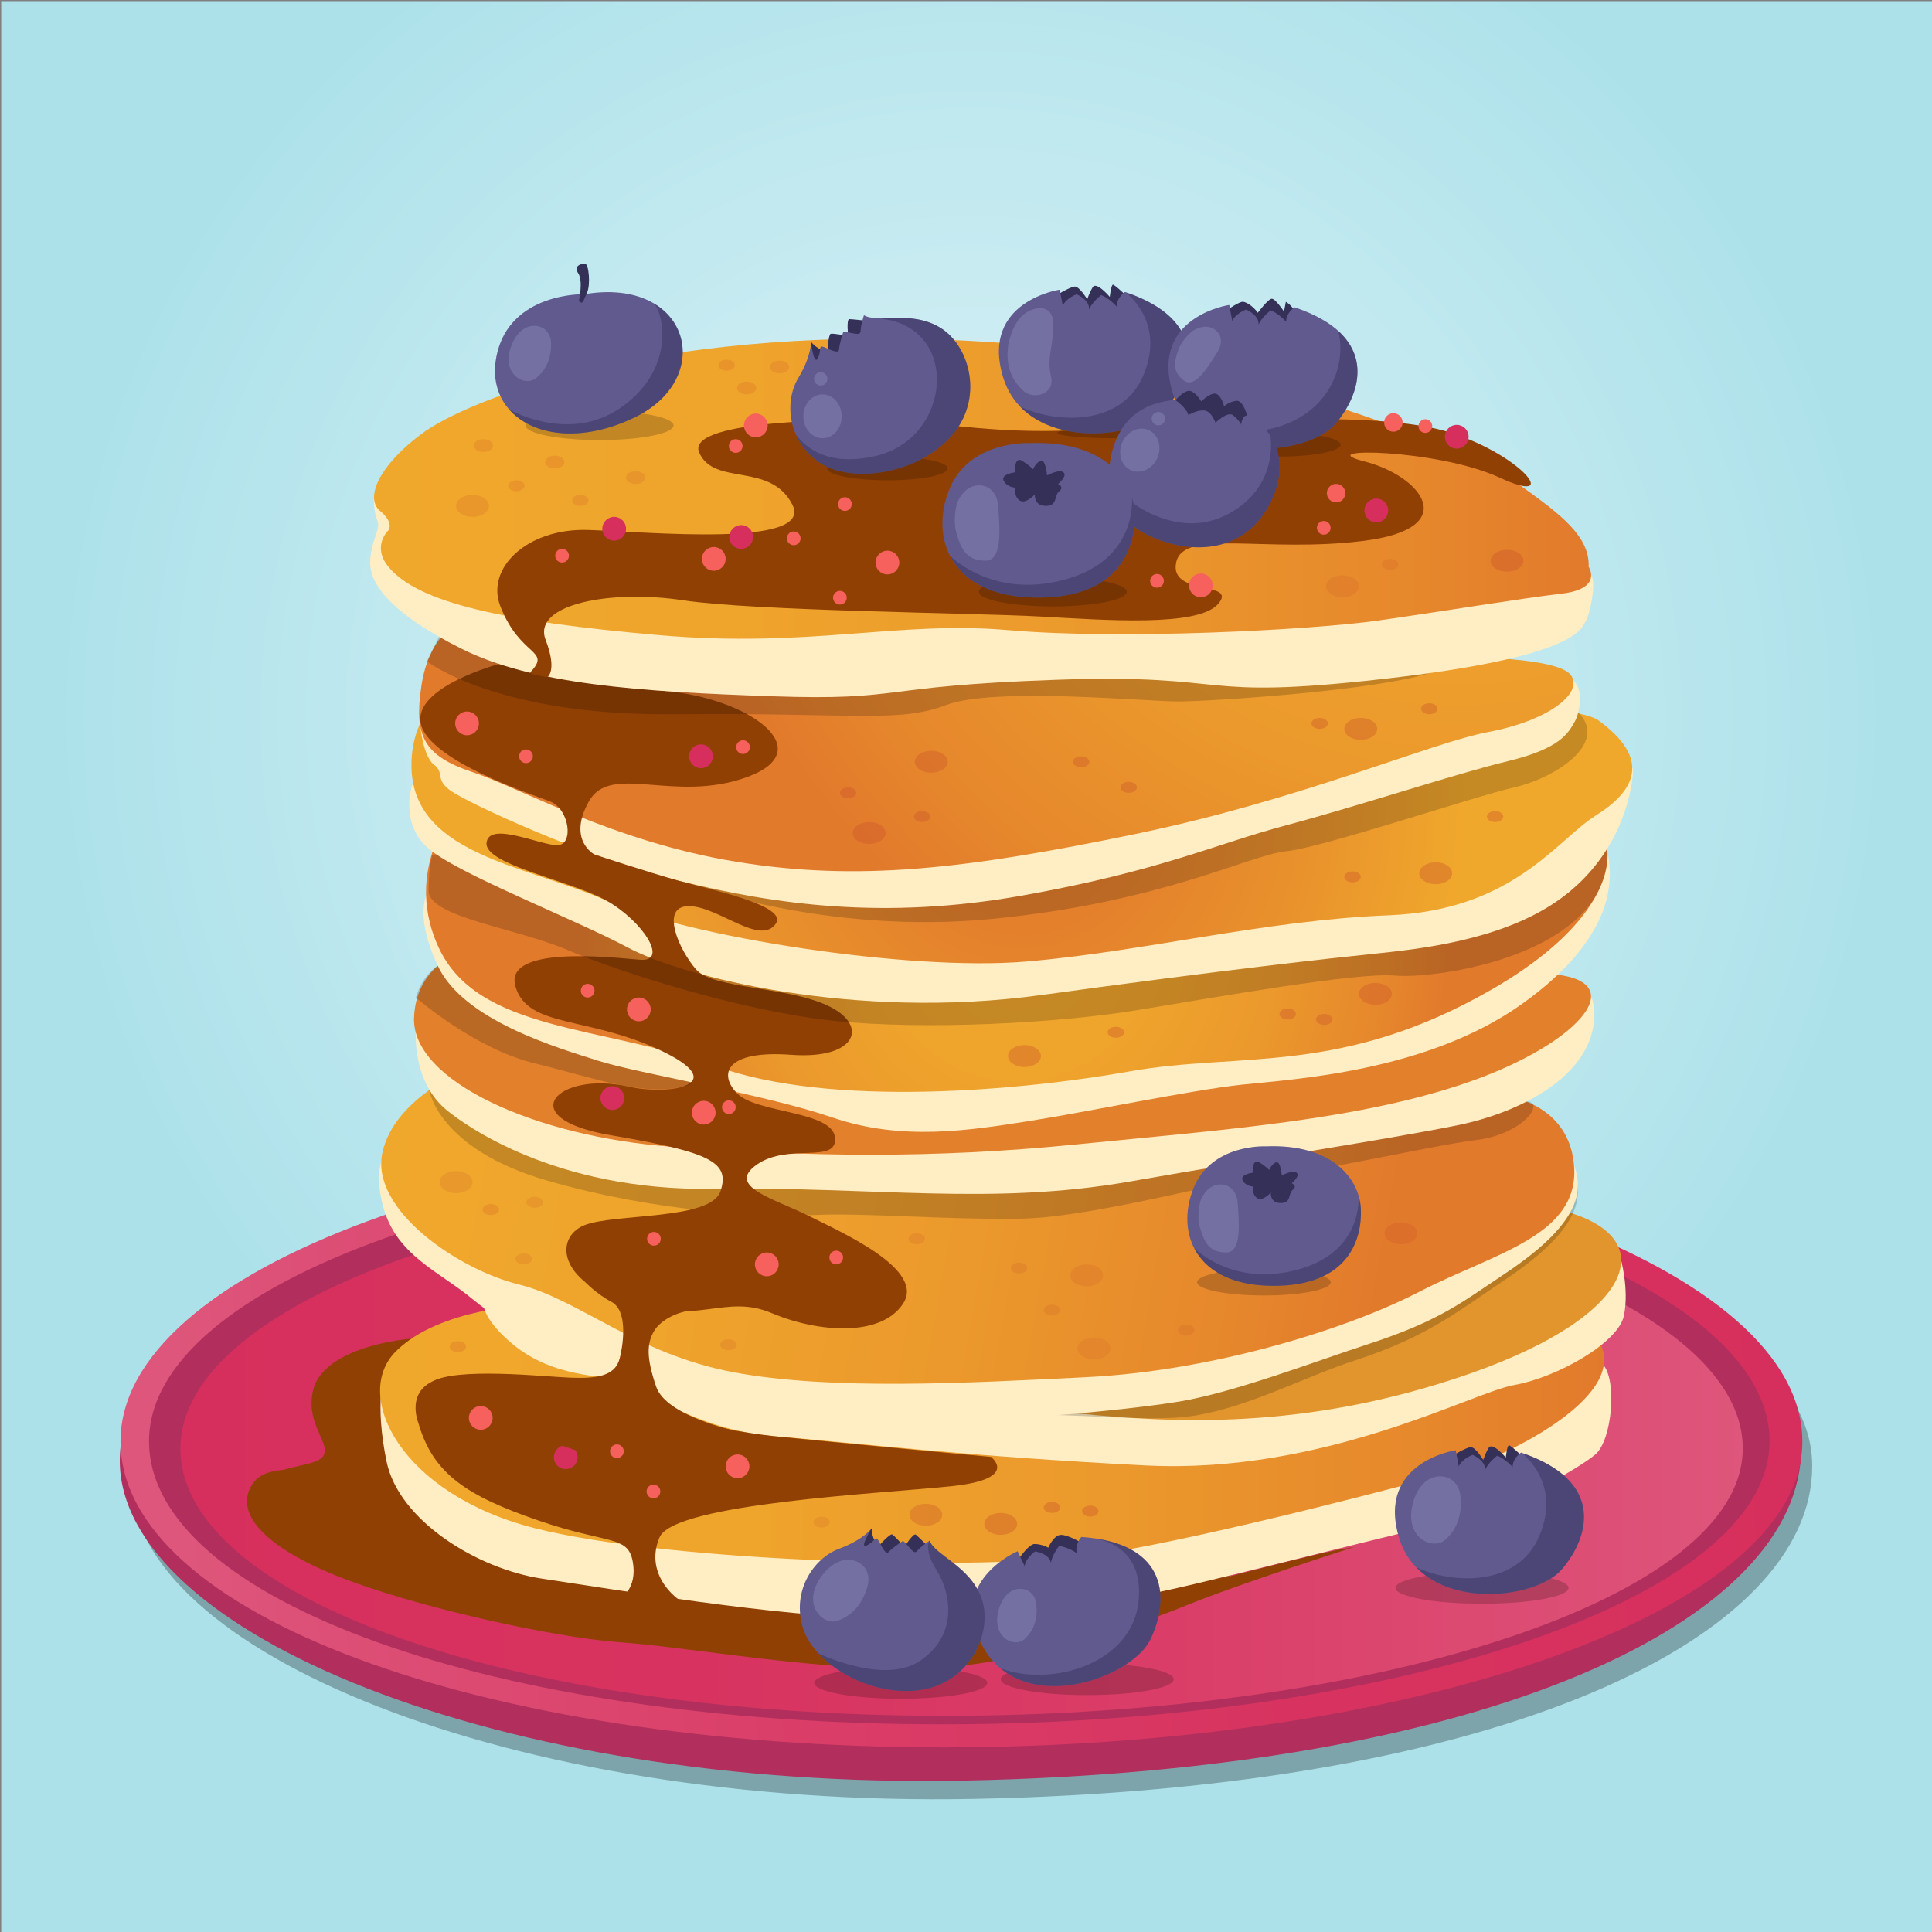 <?xml version="1.0" encoding="utf-8"?>
<!-- Generator: Adobe Illustrator 27.5.0, SVG Export Plug-In . SVG Version: 6.00 Build 0)  -->
<svg version="1.1" xmlns="http://www.w3.org/2000/svg" xmlns:xlink="http://www.w3.org/1999/xlink" x="0px" y="0px"
	 viewBox="0 0 500 500" style="enable-background:new 0 0 500 500;" xml:space="preserve">
<rect x="0" y="0" width="500" height="500" fill="#808080" stroke="none"/>
<g id="BACKGROUND">
	<g>
		<rect x="0.311" y="0.301" style="fill:#ACE1EA;" width="500" height="500"/>
		<radialGradient id="SVGID_1_" cx="251.283" cy="185.284" r="240.666" gradientUnits="userSpaceOnUse">
			<stop  offset="0" style="stop-color:#FFFFFF"/>
			<stop  offset="1" style="stop-color:#FFFFFF;stop-opacity:0"/>
		</radialGradient>
		<rect x="0.311" y="0.301" style="opacity:0.64;fill:url(#SVGID_1_);" width="500" height="500"/>
	</g>
</g>
<g id="OBJECTS">
	<g>
		<path style="opacity:0.27;" d="M33.838,382.734c0,44.46,98.038,85.153,218.212,82.821C388.668,462.905,469,423.882,469,379.421
			s-97.151-72.883-217.345-72.883S33.838,338.274,33.838,382.734z"/>
		<path style="fill:#B22F5D;" d="M31,378.004c0,44.46,98.038,85.153,218.212,82.822c136.619-2.65,216.95-41.674,216.95-86.134
			s-97.151-72.883-217.344-72.883S31,333.544,31,378.004z"/>
		
			<linearGradient id="SVGID_00000078747759512273337760000011832989770249948071_" gradientUnits="userSpaceOnUse" x1="468.746" y1="355.2" x2="47.301" y2="387.837">
			<stop  offset="0" style="stop-color:#D72F5D"/>
			<stop  offset="0.331" style="stop-color:#D83360"/>
			<stop  offset="0.636" style="stop-color:#DA3E68"/>
			<stop  offset="0.931" style="stop-color:#DD5077"/>
			<stop  offset="1" style="stop-color:#DE567B"/>
		</linearGradient>
		<path style="fill:url(#SVGID_00000078747759512273337760000011832989770249948071_);" d="M31.187,373.035
			c0,44.46,92.785,79.177,212.979,79.177s222.281-34.717,222.281-79.177c0-44.46-97.436-80.503-217.63-80.503
			S31.187,328.575,31.187,373.035z"/>
		<path style="fill:#B22F5D;" d="M38.568,372.985c0,41.14,89.403,73.264,205.216,73.264s214.179-32.124,214.179-73.264
			s-93.885-74.49-209.698-74.49S38.568,331.846,38.568,372.985z"/>
		
			<linearGradient id="SVGID_00000079467682339548549900000002993488131821828263_" gradientUnits="userSpaceOnUse" x1="46.704" y1="374.283" x2="451.026" y2="374.283">
			<stop  offset="0" style="stop-color:#D72F5D"/>
			<stop  offset="0.331" style="stop-color:#D83360"/>
			<stop  offset="0.636" style="stop-color:#DA3E68"/>
			<stop  offset="0.931" style="stop-color:#DD5077"/>
			<stop  offset="1" style="stop-color:#DE567B"/>
		</linearGradient>
		<path style="fill:url(#SVGID_00000079467682339548549900000002993488131821828263_);" d="M46.704,374.862
			c0,38.852,86.19,69.189,197.84,69.189s206.482-30.337,206.482-69.189s-90.511-70.347-202.161-70.347S46.704,336.01,46.704,374.862
			z"/>
		<polygon style="fill:#914004;" points="96.59,382.087 105.734,404.161 161.549,421.189 223.039,427.18 267.186,424.342 
			295.881,416.459 330.253,403.215 97.22,359.068 		"/>
		<path style="fill:#914004;" d="M69.156,382.087c0,0-1.261-0.631,10.091-3.153c11.352-2.523-1.261-8.199,1.892-19.551
			c3.153-11.352,27.119-15.136,43.516-12.613c16.397,2.523,2.523,30.903,2.523,30.903l-20.812,14.505L69.156,382.087z"/>
		<path style="fill:#FFEDC4;" d="M99.428,355.599c0,0-2.523,7.568,0.631,22.704c3.153,15.136,23.335,27.749,40.363,30.272
			c17.028,2.523,62.436,10.091,86.402,10.091s56.76-3.153,74.419-6.937c17.659-3.784,65.59-16.397,76.311-18.289
			c10.721-1.892,30.903-13.244,35.318-17.028c4.415-3.784,5.676-19.551,1.892-23.335c-3.784-3.784-34.214,2.365-34.214,2.365
			L99.428,355.599z"/>
		
			<linearGradient id="SVGID_00000003079054624438784820000006628714039527141293_" gradientUnits="userSpaceOnUse" x1="98.365" y1="370.439" x2="415.166" y2="370.439">
			<stop  offset="0" style="stop-color:#F0A82C"/>
			<stop  offset="0.307" style="stop-color:#EFA42C"/>
			<stop  offset="0.589" style="stop-color:#EB992C"/>
			<stop  offset="0.862" style="stop-color:#E6872C"/>
			<stop  offset="1" style="stop-color:#E27A2C"/>
		</linearGradient>
		<path style="fill:url(#SVGID_00000003079054624438784820000006628714039527141293_);" d="M137.11,337.783
			c0,0-23.335,0.631-34.687,11.983c-11.352,11.352,1.261,36.894,35.948,45.724s118.251,11.352,147.261,6.622
			c29.011-4.73,79.149-17.974,91.447-21.443c12.298-3.469,46.985-20.181,35.948-34.687
			C401.991,331.476,137.11,337.783,137.11,337.783z"/>
		<path style="fill:#FFEDC4;" d="M125.127,336.206c0,0-1.419,3.784,6.622,10.879c8.041,7.095,17.028,8.514,25.069,9.46
			c8.041,0.946,20.812,13.244,43.516,15.136s49.665,5.203,96.019,7.568c46.354,2.365,84.667-18.92,95.546-20.812
			c10.879-1.892,26.961-10.879,28.38-17.974c1.419-7.095-0.946-15.136-0.946-15.136L125.127,336.206z"/>
		<path style="fill:#E2952C;" d="M231.711,362.064c0,0,24.596,1.577,47.615,3.784c23.02,2.207,58.022,4.73,101.223-10.406
			c43.201-15.136,49.823-35.633,23.335-42.255c-26.488-6.622-206.544,43.516-206.544,43.516S207.745,362.064,231.711,362.064z"/>
		<path style="opacity:0.18;" d="M119.451,279.604c0,0-5.203,5.676-11.825,11.352c-6.622,5.676,5.676,6.307,8.987,19.078
			c3.311,12.771,0.81,17.968,8.751,25.7c11.983,11.667,29.011,13.323,46.354,19.629c16.543,6.016,41.892,12.407,65.038,11.116
			c36.737-2.05,58.495,2.207,72.685-0.158c14.19-2.365,28.209-10.012,41.309-14.269c18.92-6.149,27.292-13.228,38.786-20.891
			c26.961-17.974,17.028-26.488,17.028-31.691c0-5.203-8.514-0.946-21.758-8.987C371.562,282.442,119.451,279.604,119.451,279.604z"
			/>
		<path style="fill:#FFEDC4;" d="M119.451,278.027c0,0-5.203,5.676-11.825,11.352c-6.622,5.676-11.825,9.933-8.514,22.704
			c3.311,12.771,14.663,17.028,23.177,24.123c8.514,7.095,36.421,25.069,53.922,26.961c17.501,1.892,33.11,4.257,56.287,4.73
			s58.652-2.838,72.842-5.203c14.19-2.365,35.147-10.406,48.246-14.663c18.92-6.149,24.454-10.784,35.948-18.447
			c26.961-17.974,17.028-26.488,17.028-31.691s-8.514-0.946-21.758-8.987C371.562,280.865,119.451,278.027,119.451,278.027z"/>
		
			<linearGradient id="SVGID_00000134972654765098719040000016824610313797291425_" gradientUnits="userSpaceOnUse" x1="97.661" y1="284.658" x2="357.339" y2="331.485">
			<stop  offset="0" style="stop-color:#F0A82C"/>
			<stop  offset="0.307" style="stop-color:#EFA42C"/>
			<stop  offset="0.589" style="stop-color:#EB992C"/>
			<stop  offset="0.862" style="stop-color:#E6872C"/>
			<stop  offset="1" style="stop-color:#E27A2C"/>
		</linearGradient>
		<path style="fill:url(#SVGID_00000134972654765098719040000016824610313797291425_);" d="M122.289,275.977
			c0,0-20.181,7.568-23.335,22.389c-3.153,14.821,19.866,30.272,35.317,34.056c15.451,3.784,30.272,17.974,55.499,22.704
			c25.227,4.73,60.229,2.838,91.762,1.261s66.22-11.983,85.771-22.073c19.551-10.091,41.624-14.505,40.048-32.795
			c-1.577-18.289-22.073-18.605-22.073-18.605L122.289,275.977z"/>
		<path style="opacity:0.18;" d="M111.095,282.126c0,0,2.207,15.136,30.272,23.335s56.445,9.618,69.374,8.987
			c12.929-0.631,33.583,1.261,53.449,0.946c19.866-0.315,60.071-11.825,67.955-11.825s39.102-7.253,49.823-8.514
			c10.721-1.261,17.028-8.199,14.19-9.775c-2.838-1.577-43.832,6.622-43.832,6.622l-77.572,11.352l-98.384-0.946l-48.246-9.775
			L111.095,282.126"/>
		<path style="fill:#FFEDC4;" d="M107.626,267.384c0,0-0.946,12.771,8.199,20.103c3.843,3.081,27.119,20.812,68.743,20.181
			c41.624-0.631,71.896,4.415,107.845-1.892c35.948-6.307,65.59-10.721,84.51-14.505c18.92-3.784,38.471-15.136,35.318-32.164
			C409.086,242.079,107.626,267.384,107.626,267.384z"/>
		<path style="fill:#E2802C;" d="M124.812,244.444c0,0-17.028,2.523-17.659,18.92c-0.631,16.397,31.534,30.903,66.851,33.426
			s66.851,3.153,104.691-0.631c37.84-3.784,73.788-6.307,102.168-16.397c28.38-10.091,42.255-26.488,19.551-27.749
			C377.711,250.751,124.812,244.444,124.812,244.444z"/>
		<path style="fill:#FFEDC4;" d="M110.937,230.569c0,0-4.257,5.203,2.365,19.393c6.622,14.19,31.218,21.285,41.624,24.596
			c10.406,3.311,42.57,8.514,60.544,14.663c17.974,6.149,35.475,3.311,50.611,0.946c15.136-2.365,42.097-8.041,55.341-9.46
			c13.244-1.419,47.773-3.311,72.369-20.812c24.596-17.501,23.65-32.637,22.231-39.259
			C414.605,214.014,110.937,230.569,110.937,230.569z"/>
		
			<radialGradient id="SVGID_00000139254732474382395970000009063718967290780052_" cx="263.155" cy="244.275" r="111.451" gradientUnits="userSpaceOnUse">
			<stop  offset="0" style="stop-color:#F0A82C"/>
			<stop  offset="0.307" style="stop-color:#EFA42C"/>
			<stop  offset="0.589" style="stop-color:#EB992C"/>
			<stop  offset="0.862" style="stop-color:#E6872C"/>
			<stop  offset="1" style="stop-color:#E27A2C"/>
		</radialGradient>
		<path style="fill:url(#SVGID_00000139254732474382395970000009063718967290780052_);" d="M120.397,205.973
			c0,0-17.028,17.028-6.937,39.101c10.091,22.073,42.255,20.181,71.896,30.903c29.641,10.721,78.834,6.307,107.214,1.261
			c28.38-5.045,54.868,1.261,93.97-21.443c39.101-22.704,32.795-46.039,18.289-46.039
			C390.324,209.757,120.397,205.973,120.397,205.973z"/>
		<path style="fill:#FFEDC4;" d="M106.68,203.135c0,0-3.311,9.46,3.784,16.082c7.095,6.622,37.84,18.447,52.03,26.015
			c14.19,7.568,58.652,18.92,106.898,12.298c48.246-6.622,74.261-9.46,87.978-10.879s33.583-4.257,47.3-14.663
			c13.717-10.406,17.501-24.911,17.974-32.479c0.473-7.568-44.935-4.257-44.935-4.257L106.68,203.135"/>
		
			<radialGradient id="SVGID_00000168826544198423075160000000843090497738260382_" cx="264.456" cy="209.029" r="115.275" gradientUnits="userSpaceOnUse">
			<stop  offset="6.800000e-07" style="stop-color:#E27A2C"/>
			<stop  offset="0.277" style="stop-color:#E4802C"/>
			<stop  offset="0.663" style="stop-color:#E9932C"/>
			<stop  offset="1" style="stop-color:#F0A82C"/>
		</radialGradient>
		<path style="fill:url(#SVGID_00000168826544198423075160000000843090497738260382_);" d="M139.317,168.764
			c0,0-31.533,3.153-32.795,27.749c-1.261,24.596,29.011,27.119,50.453,36.579c21.443,9.46,78.203,18.289,108.475,15.767
			c30.272-2.523,61.806-10.721,93.97-11.983c32.164-1.261,43.516-19.551,53.607-25.857c10.091-6.307,14.505-14.505,0.631-24.596
			C399.784,176.331,139.317,168.764,139.317,168.764z"/>
		<path style="fill:#914004;" d="M108.257,368.213c0,0-4.415-10.721,8.829-11.983c13.244-1.261,22.073,5.045,32.795,6.307
			c10.721,1.261,35.318,7.568,50.454,9.145c15.136,1.577,56.13,5.361,56.13,5.361s7.568,5.676-10.091,7.568
			c-17.659,1.892-71.896,4.415-75.68,13.244c-3.784,8.829,3.153,15.767,7.568,17.659c4.415,1.892,30.903,4.73,40.994,5.361
			c10.091,0.631,51.084-0.946,71.896-5.991c20.812-5.045,49.823-13.244,59.283-14.505c0,0-29.641,9.46-43.516,15.136
			c-13.875,5.676-49.823,18.289-80.095,16.397s-49.823-5.676-66.851-6.937c-17.028-1.261-53.133-9.27-72.527-17.028
			c-18.92-7.568-27.119-16.397-22.073-23.965c5.045-7.568,22.704,0,23.335-5.676c0.631-5.676,9.631-4.275,11.352,6.622
			c0.946,5.991,11.352,21.127,60.544,28.695c0,0,4.415-2.523,3.153-9.46c-1.261-6.937-6.307-4.415-24.596-10.721
			C120.87,387.133,112.041,381.457,108.257,368.213z"/>
		<ellipse style="fill:#6C3200;" cx="229.976" cy="118.468" rx="22.389" ry="3.784"/>
		<path style="opacity:0.18;" d="M175.739,227.968c1.419,0.394,36.894,14.111,80.883,9.854
			c43.989-4.257,66.693-16.555,76.153-17.501c9.46-0.946,48.719-14.19,59.125-16.555c10.406-2.365,24.596-11.352,16.555-19.393
			C400.415,176.331,175.739,227.968,175.739,227.968z"/>
		<g>
			<path style="fill:#FFEDC4;" d="M108.809,188.157c0,0,0.709,7.647,3.548,9.775c2.838,2.128,0,3.784,4.493,6.858
				c4.493,3.075,34.056,17.028,58.889,23.177c24.833,6.149,53.213,10.169,88.924,3.784c35.712-6.385,49.665-13.244,68.349-18.211
				c18.684-4.967,43.516-13.244,57.233-16.555c13.717-3.311,15.609-7.332,17.265-10.17c1.655-2.838,2.128-9.224-0.473-10.643
				c-2.602-1.419-35.239,9.933-35.239,9.933l-126.055,7.331L108.809,188.157z"/>
			
				<radialGradient id="SVGID_00000173867468129710238790000015808761638112176549_" cx="377.238" cy="78.42" r="208.709" gradientUnits="userSpaceOnUse">
				<stop  offset="0" style="stop-color:#F0A82C"/>
				<stop  offset="0.307" style="stop-color:#EFA42C"/>
				<stop  offset="0.589" style="stop-color:#EB992C"/>
				<stop  offset="0.862" style="stop-color:#E6872C"/>
				<stop  offset="1" style="stop-color:#E27A2C"/>
			</radialGradient>
			<path style="fill:url(#SVGID_00000173867468129710238790000015808761638112176549_);" d="M118.032,161.511
				c0,0-7.095,3.311-8.987,16.082c-1.892,12.771,0.473,17.974,13.244,22.231c12.771,4.257,36.421,17.974,68.112,23.177
				c31.691,5.203,59.598,1.892,103.115-7.095c43.516-8.987,76.626-23.65,91.762-26.488c15.136-2.838,24.596-9.933,21.285-14.663
				c-3.311-4.73-28.38-4.73-28.38-4.73L118.032,161.511z"/>
		</g>
		<path style="fill:#914004;" d="M129.148,171.838c0,0-22.152,5.913-20.26,15.373c1.892,9.46,28.38,18.289,33.426,20.181
			c5.045,1.892,6.307,11.352,1.892,11.352s-17.659-6.307-18.289-0.631c-0.631,5.676,21.758,9.775,31.06,14.978
			c9.302,5.203,16.24,15.924,8.672,15.294c-7.568-0.631-35.396-3.784-32.243,6.937c3.153,10.721,18.368,7.568,37.288,16.397
			s3.153,11.983-8.199,9.46c-18.204-4.045-30.272,8.199-4.415,12.613c25.857,4.415,30.903,6.937,28.38,14.505
			c-2.523,7.568-27.749,5.676-35.318,8.829c-7.568,3.153-6.937,14.505,11.352,20.181c18.289,5.676,25.227-2.523,37.21,2.523
			c11.983,5.045,28.38,6.307,34.056-2.523c5.676-8.829-15.767-18.289-24.596-22.704c-8.829-4.415-21.443-7.568-13.244-13.244
			c8.199-5.676,20.812,0,20.181-6.937c-0.631-6.937-20.181-6.307-25.227-11.352c-5.045-5.045-3.153-11.352,13.875-10.091
			c17.028,1.261,20.26-7.647,9.539-12.692c-10.721-5.045-29.72-4.336-34.135-9.381c-4.415-5.045-9.46-16.397-1.892-16.397
			c7.568,0,18.526,10.445,22.547,4.493c3.13-4.634-16.87-8.751-25.069-11.037c-8.199-2.286-21.876-6.819-21.876-6.819
			s-7.134-3.666-1.458-13.757c5.676-10.091,22.073,0.631,40.993-6.307c18.92-6.937,0.631-20.378-21.443-22.27
			C149.881,176.923,129.148,171.838,129.148,171.838z"/>
		<path style="opacity:0.18;" d="M113.775,164.507l-3.311,6.622c0,0,17.974,14.19,63.855,13.717
			c45.881-0.473,58.179,2.365,70.477-2.365c12.298-4.73,51.557-0.946,60.071-0.946c8.514,0,52.03-2.838,65.747-7.568
			C384.333,169.236,113.775,164.507,113.775,164.507z"/>
		<g>
			<path style="fill:#FFEDC4;" d="M96.747,129.347c0,0,0,3.311,0.946,5.44c0.946,2.129-1.892,5.439-1.892,10.879
				c0,5.439,5.203,13.008,23.65,22.231c18.447,9.224,45.881,11.116,80.41,12.298c34.529,1.183,26.015-2.602,73.315-4.257
				c47.3-1.656,34.766,5.44,84.904-0.236c50.138-5.676,51.084-13.008,52.267-14.9s2.602-9.224,1.656-11.589
				c-0.946-2.365-19.63-5.676-19.63-5.676L96.747,129.347z"/>
			
				<linearGradient id="SVGID_00000025439651641016289180000002338227947892218253_" gradientUnits="userSpaceOnUse" x1="96.801" y1="126.466" x2="411.784" y2="126.466">
				<stop  offset="0" style="stop-color:#F0A82C"/>
				<stop  offset="0.307" style="stop-color:#EFA42C"/>
				<stop  offset="0.589" style="stop-color:#EB992C"/>
				<stop  offset="0.862" style="stop-color:#E6872C"/>
				<stop  offset="1" style="stop-color:#E27A2C"/>
			</linearGradient>
			<path style="fill:url(#SVGID_00000025439651641016289180000002338227947892218253_);" d="M100.531,137.23
				c0,0,1.577-1.892-2.207-5.045c-3.784-3.153-0.631-11.352,10.721-19.866c11.352-8.514,58.022-27.75,138.117-24.281
				c80.095,3.469,136.54,30.587,146.631,37.84c10.091,7.253,17.659,12.929,17.343,20.812c0,0,3.784,5.676-6.937,6.937
				c-10.721,1.261-29.642,4.415-47.3,6.937c-17.659,2.523-67.166,5.045-95.862,2.523c-28.695-2.523-51.4,4.73-90.816,1.261
				s-61.881-8.178-69.689-17.659C96.117,141.329,100.531,137.23,100.531,137.23z"/>
		</g>
		<path style="fill:#914004;" d="M223.039,108.689c0,0-45.881-0.467-42.097,8.397s18.447,2.333,24.123,13.529
			c5.676,11.196-37.367,6.998-52.976,6.531c-15.609-0.466-26.488,9.859-22.586,19.792c5.208,13.256,13.292,11.106,7.765,17.028
			c-0.552,0.591,4.415,1.261,4.415,1.261s2.602-1.616-0.473-9.624c-3.576-9.315,17.028-13.063,35.475-10.263
			c18.447,2.799,75.207,3.266,92.235,4.199c17.028,0.933,41.151,2.799,46.354-3.266c5.203-6.065-12.771-1.866-10.879-10.73
			c1.892-8.864,23.177-2.333,48.719-5.598c25.542-3.266,14.663-16.795,0-20.527c-14.663-3.732,18.92-3.266,35.002,4.199
			c16.082,7.464,6.149-5.598-12.771-11.663c-18.92-6.065-62.436-2.799-90.816-0.933
			C256.149,112.888,248.108,109.156,223.039,108.689z"/>
		<path style="opacity:0.18;" d="M404.672,231.988c-13.717,10.406-33.583,13.244-47.3,14.663s-39.732,4.257-87.978,10.879
			c-48.246,6.622-92.708-4.73-106.898-12.298c-12.886-6.872-39.421-17.255-49.503-24.064c-0.722,0.064-1.108,0.099-1.108,0.099
			s-0.946,2.523-0.946,9.302c0,6.78,22.704,9.618,35.948,15.294c13.244,5.676,44.935,15.767,68.585,18.289
			c23.65,2.523,58.179,0.631,78.518-2.68c20.339-3.311,57.233-9.933,67.166-8.987c9.933,0.946,54.868-5.045,54.868-31.849
			c0-0.309-0.054-0.609-0.134-0.904C413.22,224.005,409.586,228.26,404.672,231.988z"/>
		<path style="opacity:0.18;" d="M154.927,274.558c-10.406-3.311-35.002-10.406-41.624-24.596c0,0-3.784,2.05-5.676,8.199
			c0,0,15.136,13.244,30.745,17.028s28.853,8.987,39.732,5.676c0.579-0.176,0.899-0.425,1.012-0.731
			C168.818,277.946,159.639,276.058,154.927,274.558z"/>
		<path style="fill:#D72F5D;" d="M162.022,136.836c0,1.698-1.376,3.075-3.074,3.075s-3.075-1.376-3.075-3.075
			c0-1.698,1.377-3.074,3.075-3.074S162.022,135.138,162.022,136.836z"/>
		<circle style="fill:#F6605D;" cx="184.726" cy="144.64" r="3.074"/>
		<path style="fill:#D72F5D;" d="M194.895,138.964c0,1.698-1.377,3.074-3.075,3.074s-3.074-1.376-3.074-3.074
			c0-1.698,1.376-3.075,3.074-3.075S194.895,137.266,194.895,138.964z"/>
		<circle style="fill:#D72F5D;" cx="356.189" cy="132.106" r="3.075"/>
		<circle style="fill:#D72F5D;" cx="377.001" cy="113.028" r="3.074"/>
		<circle style="fill:#D72F5D;" cx="181.415" cy="195.725" r="3.074"/>
		<path style="fill:#D72F5D;" d="M149.487,377.121c0,1.698-1.377,3.075-3.075,3.075s-3.074-1.377-3.074-3.075
			s1.376-3.075,3.074-3.075S149.487,375.423,149.487,377.121z"/>
		<circle style="fill:#F6605D;" cx="229.661" cy="145.586" r="3.074"/>
		<path style="fill:#F6605D;" d="M193.949,379.486c0,1.698-1.376,3.074-3.074,3.074s-3.074-1.376-3.074-3.074
			c0-1.698,1.376-3.075,3.074-3.075S193.949,377.788,193.949,379.486z"/>
		<circle style="fill:#F6605D;" cx="198.443" cy="327.219" r="3.074"/>
		<circle style="fill:#F6605D;" cx="165.333" cy="261.235" r="3.074"/>
		<circle style="fill:#F6605D;" cx="310.781" cy="151.499" r="3.074"/>
		<circle style="fill:#F6605D;" cx="120.87" cy="187.211" r="3.074"/>
		<path style="fill:#F6605D;" d="M198.679,110.111c0,1.698-1.376,3.075-3.074,3.075c-1.698,0-3.075-1.377-3.075-3.075
			s1.376-3.075,3.075-3.075C197.303,107.037,198.679,108.413,198.679,110.111z"/>
		<path style="fill:#F6605D;" d="M347.476,125.935c0.935,0.935,0.935,2.451,0,3.386c-0.935,0.935-2.451,0.935-3.386,0
			c-0.935-0.935-0.935-2.451,0-3.386C345.025,125,346.541,125,347.476,125.935z"/>
		<path style="fill:#F6605D;" d="M362.297,107.646c0.935,0.935,0.935,2.451,0,3.386c-0.935,0.935-2.451,0.935-3.386,0
			c-0.935-0.935-0.935-2.451,0-3.386C359.846,106.711,361.362,106.711,362.297,107.646z"/>
		<path style="fill:#F6605D;" d="M207.193,139.319c0,0.98-0.794,1.774-1.774,1.774c-0.98,0-1.774-0.794-1.774-1.774
			c0-0.98,0.794-1.774,1.774-1.774C206.399,137.545,207.193,138.339,207.193,139.319z"/>
		<path style="fill:#F6605D;" d="M219.137,154.692c0,0.98-0.794,1.774-1.774,1.774c-0.98,0-1.774-0.794-1.774-1.774
			s0.794-1.774,1.774-1.774C218.342,152.918,219.137,153.712,219.137,154.692z"/>
		<path style="fill:#F6605D;" d="M137.898,195.725c0,0.98-0.794,1.774-1.774,1.774s-1.774-0.794-1.774-1.774
			s0.794-1.774,1.774-1.774S137.898,194.745,137.898,195.725z"/>
		<path style="fill:#F6605D;" d="M153.862,256.387c0,0.98-0.794,1.774-1.774,1.774c-0.98,0-1.774-0.794-1.774-1.774
			c0-0.98,0.794-1.774,1.774-1.774C153.068,254.613,153.862,255.408,153.862,256.387z"/>
		<path style="fill:#F6605D;" d="M194.067,193.36c0,0.98-0.794,1.774-1.774,1.774c-0.98,0-1.774-0.794-1.774-1.774
			s0.794-1.774,1.774-1.774C193.273,191.586,194.067,192.38,194.067,193.36z"/>
		<path style="fill:#F6605D;" d="M301.202,150.316c0,0.98-0.794,1.774-1.774,1.774c-0.98,0-1.774-0.794-1.774-1.774
			s0.794-1.774,1.774-1.774C300.408,148.543,301.202,149.337,301.202,150.316z"/>
		<path style="fill:#F6605D;" d="M147.24,143.813c0,0.98-0.794,1.774-1.774,1.774s-1.774-0.794-1.774-1.774
			c0-0.98,0.794-1.774,1.774-1.774S147.24,142.833,147.24,143.813z"/>
		<path style="fill:#F6605D;" d="M192.175,115.433c0,0.98-0.794,1.774-1.774,1.774c-0.98,0-1.774-0.794-1.774-1.774
			s0.794-1.774,1.774-1.774C191.381,113.659,192.175,114.453,192.175,115.433z"/>
		<path style="fill:#F6605D;" d="M220.437,130.45c0,0.98-0.794,1.774-1.774,1.774c-0.98,0-1.774-0.794-1.774-1.774
			s0.794-1.774,1.774-1.774C219.643,128.677,220.437,129.471,220.437,130.45z"/>
		<path style="fill:#F6605D;" d="M170.89,385.99c0,0.98-0.794,1.774-1.774,1.774c-0.98,0-1.774-0.794-1.774-1.774
			c0-0.98,0.794-1.774,1.774-1.774C170.096,384.216,170.89,385.01,170.89,385.99z"/>
		<path style="fill:#F6605D;" d="M370.655,110.269c0,0.98-0.794,1.774-1.774,1.774c-0.98,0-1.774-0.794-1.774-1.774
			s0.794-1.774,1.774-1.774C369.861,108.495,370.655,109.289,370.655,110.269z"/>
		<path style="fill:#F6605D;" d="M344.364,136.599c0,0.98-0.794,1.774-1.774,1.774c-0.98,0-1.774-0.794-1.774-1.774
			c0-0.98,0.794-1.774,1.774-1.774C343.57,134.826,344.364,135.62,344.364,136.599z"/>
		<path style="opacity:0.19;" d="M405.933,410.941c0,2.264-10.024,4.099-22.389,4.099c-12.365,0-22.389-1.835-22.389-4.099
			c0-2.264,10.024-4.099,22.389-4.099C395.909,406.841,405.933,408.677,405.933,410.941z"/>
		<path style="opacity:0.19;" d="M303.765,434.591c0,2.264-10.024,4.099-22.389,4.099s-22.389-1.835-22.389-4.099
			s10.024-4.099,22.389-4.099S303.765,432.327,303.765,434.591z"/>
		<path style="opacity:0.19;" d="M255.518,435.537c0,2.264-10.024,4.099-22.389,4.099s-22.389-1.835-22.389-4.099
			c0-2.264,10.024-4.099,22.389-4.099S255.518,433.273,255.518,435.537z"/>
		<path style="fill:#914004;" d="M151.379,331.713c0,0,2.838,3.074,6.859,5.203c4.021,2.129,3.311,9.933,2.128,14.663
			c-1.182,4.73-6.385,5.203-12.771,4.966c-6.385-0.236-30.036-2.838-35.948,1.183c-5.913,4.021,45.645,20.339,45.645,20.339
			l32.874-7.805c0,0-17.738-3.784-20.339-11.352c-2.602-7.568-2.365-11.116-0.71-14.19s6.622-5.676,11.352-5.676
			C185.199,339.044,151.379,331.713,151.379,331.713z"/>
		<g>
			<g>
				<path style="fill:#343057;" d="M375.661,376.884c0,0,3.626-2.207,4.888-2.365c1.261-0.158,3.311,3.311,3.311,3.311
					s0.473-1.577,1.419-3.153c0.946-1.577,4.415,2.523,4.415,2.523s0.315-2.996,0.788-3.153c0.473-0.158,4.415,3.784,4.415,3.784
					l-3.784,4.888c0,0-12.14,0.946-12.771,0.473C377.711,382.718,375.661,376.884,375.661,376.884z"/>
				<path style="fill:#605A8F;" d="M376.742,375.325c0,0-20.484,2.983-14.717,22.473c5.767,19.49,35.002,16.705,42.161,8.353
					c7.159-8.353,11.336-22.87-10.54-30.229c0,0-2.188,1.392-2.188,3.779c0,0-1.591-1.989-3.977-2.983c0,0-2.386,1.79-3.182,3.779
					c0,0,0.597-2.188-3.182-3.978c0,0-2.784,0.994-3.58,2.983L376.742,375.325z"/>
				<path style="opacity:0.45;fill:#343057;" d="M398.365,397.539c-5.781,13.541-23.159,12.252-31.878,8.037
					c10.202,10.655,31.699,7.574,37.7,0.574c7.045-8.219,11.183-22.404-9.533-29.866l-0.073,0.285l-0.935-0.648
					C393.646,375.922,404.356,383.507,398.365,397.539z"/>
			</g>
			<path style="opacity:0.16;fill:#E0E6FF;" d="M365.885,388.237c0,0,1.182-4.257,4.493-5.676c3.311-1.419,7.095,0.237,7.568,4.493
				c0.473,4.257-0.473,8.278-3.784,11.352C370.852,401.481,362.811,397.933,365.885,388.237z"/>
		</g>
		<ellipse style="opacity:0.19;" cx="229.661" cy="121.227" rx="15.609" ry="3.075"/>
		<path style="opacity:0.19;" d="M346.965,115.078c0,1.698-6.988,3.075-15.609,3.075c-8.621,0-15.609-1.376-15.609-3.075
			c0-1.698,6.988-3.075,15.609-3.075C339.977,112.003,346.965,113.38,346.965,115.078z"/>
		<ellipse style="opacity:0.19;" cx="272.468" cy="153.154" rx="19.157" ry="3.784"/>
		<ellipse style="opacity:0.19;" cx="155.163" cy="110.111" rx="19.157" ry="3.784"/>
		<ellipse style="opacity:0.19;" cx="288.313" cy="112.003" rx="14.663" ry="1.419"/>
		<g>
			<g>
				<path style="fill:#343057;" d="M223.985,82.992c0,0-3.39-0.394-4.178-0.394c-0.788,0-0.315,4.336-0.315,4.336
					s-3.863-0.709-4.494-0.552c-0.631,0.158-0.867,4.73-0.867,4.73s-2.602-0.552-4.257-2.68c0,0,0,4.493,0.315,5.991
					c0.315,1.498,6.307,2.05,6.701,1.734c0.394-0.315,10.012-7.962,10.012-8.199C226.902,87.723,223.985,82.992,223.985,82.992z"/>
				<path style="fill:#605A8F;" d="M209.874,88.432c0,0,0.237,3.548-3.311,9.46c-3.548,5.912-2.838,16.082,5.44,21.758
					c8.277,5.676,25.306,3.075,34.056-6.622c8.751-9.697,4.967-23.414-2.602-28.144c-7.568-4.73-16.555-1.183-19.866-3.311
					c0,0-0.867,2.601-0.867,4.099c0,1.498-2.523,0.237-4.493,0.237c0,0-1.025,3.153-1.104,4.572
					c-0.079,1.419-3.39-0.631-4.336-0.788s-0.158,1.183-1.182,3.075C210.583,94.66,209.874,88.432,209.874,88.432z"/>
			</g>
			<path style="opacity:0.45;fill:#343057;" d="M243.457,84.884c-5.047-3.155-10.717-2.63-14.922-2.56l-0.293,0.195
				c20.339,2.365,18.053,30.903-1.577,35.475c-12.461,2.903-18.132-2.207-20.667-5.517c1.188,2.687,3.131,5.202,6.003,7.172
				c8.278,5.676,25.306,3.075,34.056-6.622C254.809,103.331,251.025,89.615,243.457,84.884z"/>
		</g>
		<g>
			<path style="fill:#343057;" d="M273.177,76.528c0,0,3.626-2.207,4.888-2.365c1.261-0.158,3.311,3.311,3.311,3.311
				s0.473-1.577,1.419-3.153c0.946-1.577,4.415,2.523,4.415,2.523s0.315-2.996,0.788-3.153c0.473-0.158,4.415,3.784,4.415,3.784
				l-3.784,4.888c0,0-12.14,0.946-12.771,0.473C275.227,82.362,273.177,76.528,273.177,76.528z"/>
			<path style="fill:#605A8F;" d="M274.258,74.968c0,0-20.484,2.983-14.717,22.473c5.767,19.49,35.002,16.705,42.161,8.353
				c7.159-8.353,11.336-22.87-10.54-30.229c0,0-2.188,1.392-2.188,3.779c0,0-1.591-1.989-3.977-2.983c0,0-2.386,1.79-3.182,3.779
				c0,0,0.597-2.188-3.182-3.978c0,0-2.784,0.994-3.58,2.983L274.258,74.968z"/>
			<path style="opacity:0.45;fill:#343057;" d="M295.881,97.183c-5.781,13.541-23.159,12.252-31.878,8.037
				c10.202,10.655,31.699,7.574,37.7,0.574c7.045-8.22,11.183-22.404-9.533-29.867l-0.073,0.285l-0.935-0.648
				C291.163,75.565,301.873,83.15,295.881,97.183z"/>
		</g>
		<circle style="fill:#D72F5D;" cx="158.474" cy="284.176" r="3.074"/>
		<circle style="fill:#F6605D;" cx="182.124" cy="287.96" r="3.074"/>
		<circle style="fill:#F6605D;" cx="124.418" cy="366.951" r="3.074"/>
		<path style="fill:#F6605D;" d="M190.402,286.541c0,0.98-0.794,1.774-1.774,1.774c-0.98,0-1.774-0.794-1.774-1.774
			c0-0.98,0.794-1.774,1.774-1.774C189.608,284.767,190.402,285.561,190.402,286.541z"/>
		<path style="fill:#F6605D;" d="M161.43,375.584c0,0.98-0.794,1.774-1.774,1.774s-1.774-0.794-1.774-1.774
			c0-0.98,0.794-1.774,1.774-1.774S161.43,374.604,161.43,375.584z"/>
		<path style="fill:#F6605D;" d="M218.191,325.445c0,0.98-0.794,1.774-1.774,1.774c-0.98,0-1.774-0.794-1.774-1.774
			c0-0.98,0.794-1.774,1.774-1.774C217.396,323.672,218.191,324.466,218.191,325.445z"/>
		<path style="fill:#F6605D;" d="M171.009,320.597c0,0.98-0.794,1.774-1.774,1.774s-1.774-0.794-1.774-1.774
			c0-0.98,0.794-1.774,1.774-1.774S171.009,319.618,171.009,320.597z"/>
		<g>
			<path style="opacity:0.16;fill:#E0E6FF;" d="M217.836,107.746c0,3.135-2.224,5.676-4.967,5.676c-2.743,0-4.966-2.541-4.966-5.676
				c0-3.135,2.224-5.676,4.966-5.676C215.612,102.07,217.836,104.611,217.836,107.746z"/>
			<path style="opacity:0.16;fill:#E0E6FF;" d="M214.131,98.05c0,0.958-0.777,1.734-1.734,1.734c-0.958,0-1.734-0.776-1.734-1.734
				c0-0.958,0.776-1.734,1.734-1.734C213.354,96.315,214.131,97.092,214.131,98.05z"/>
		</g>
		<path style="opacity:0.16;fill:#E0E6FF;" d="M260.958,89.063c0,0,1.025-5.439,4.021-7.726s7.726-2.68,7.647,2.838
			c-0.079,5.518-1.734,8.514-0.631,13.244c1.104,4.73-4.572,6.07-7.095,3.784C262.377,98.917,260.012,95.369,260.958,89.063z"/>
		<g>
			<g>
				<g>
					<path style="fill:#343057;" d="M317.482,80.312c0,0,3.311-2.365,4.257-2.207c0.946,0.158,2.523,1.104,3.784,2.838
						c0,0,2.68-3.626,3.626-3.626c0.946,0,3.153,3.311,3.153,3.311l0.473-2.523c0,0,2.05,1.104,2.68,3.469
						c0.631,2.365-3.311,5.518-3.311,5.518s-8.672,3.469-9.302,3.153C322.212,89.93,317.482,80.312,317.482,80.312z"/>
					<path style="fill:#605A8F;" d="M318.123,78.925c0,0-20.484,2.983-14.717,22.473c5.767,19.49,35.002,16.705,42.161,8.353
						c7.159-8.353,11.336-22.87-10.54-30.229c0,0-2.188,1.392-2.188,3.779c0,0-1.591-1.989-3.977-2.983c0,0-2.387,1.79-3.182,3.779
						c0,0,0.597-2.188-3.182-3.978c0,0-2.784,0.994-3.58,2.983L318.123,78.925z"/>
				</g>
				<path style="opacity:0.45;fill:#343057;" d="M346.279,85.599c2.082,7.107-0.782,19.329-13.74,24.276
					c-10.595,4.045-21.658,0.089-25.399-1.518c9.866,11.618,32.28,8.566,38.428,1.394
					C351.075,103.325,354.803,93.255,346.279,85.599z"/>
			</g>
			<path style="opacity:0.16;fill:#E0E6FF;" d="M308.566,85.703c0,0,2.115-1.534,4.371-1.044c2.256,0.49,4.306,3.057,2.094,6.518
				c-2.212,3.461-5.704,9.524-8.63,7.317c-2.926-2.207-2.704-4.57-1.371-8.144C305.999,87.753,308.566,85.703,308.566,85.703z"/>
		</g>
		<g>
			<path style="fill:#605A8F;" d="M306.997,103.489c0,0-12.062-1.182-17.265,8.514c-5.203,9.697-2.601,21.522,6.859,26.252
				c9.46,4.73,21.995,5.439,29.563-4.021C333.721,124.774,336.323,105.618,306.997,103.489z"/>
			<path style="fill:#343057;" d="M304.238,103.568c0,0,2.917,2.05,3.311,3.863c0,0,2.444-1.498,4.257-1.183
				c1.813,0.315,2.759,3.153,2.759,3.153s3.074-2.996,4.493-1.971c1.419,1.025,2.444,2.759,2.207,2.68
				c-0.236-0.079,0.315-2.838,1.498-2.523c0,0-1.025-4.099-2.838-3.863c-1.813,0.236-3.153,1.419-3.153,1.419
				s-0.394-2.129-1.734-3.075c-1.34-0.946-4.178,1.813-4.178,1.813s-0.946-1.813-2.523-2.602
				C306.76,100.493,304.238,103.568,304.238,103.568z"/>
			<path style="opacity:0.45;fill:#343057;" d="M328.782,112.794c0.233,1.505,1.637,13.394-10.827,20.179
				c-13.323,7.253-27.04-3.626-28.617-6.386c-0.432-0.757-1.159-0.963-1.98-0.88c1.249,5.37,4.402,10.132,9.233,12.547
				c9.46,4.73,21.995,5.439,29.563-4.021C330.632,128.637,333.367,119.645,328.782,112.794z"/>
		</g>
		<g>
			<g>
				<path style="fill:#605A8F;" d="M266.373,114.682c0,0-15.512-0.796-20.683,11.932c-5.171,12.728,0.398,27.842,22.473,28.041
					c22.075,0.199,25.853-13.523,25.456-22.075C293.221,124.029,285.465,113.887,266.373,114.682z"/>
				<path style="fill:#343057;" d="M262.613,122.252c0,0-0.158-4.257,1.892-2.996c2.05,1.261,2.838,2.207,2.838,2.207
					s0.788-1.892,2.05-2.207c1.261-0.315,1.577,3.784,1.577,3.784s3.153-1.734,4.257-0.788s-1.419,2.996-1.419,2.996
					s1.734,0.788,0.315,1.892c-1.419,1.104-0.315,3.784-3.469,3.784c-3.153,0-2.838-2.996-2.838-2.996s-2.365,2.68-3.942,1.577
					c-1.577-1.104-1.104-3.311-1.104-3.311s-2.05,0-2.996-1.734C258.829,122.725,262.613,122.252,262.613,122.252z"/>
				<path style="opacity:0.45;fill:#343057;" d="M293.619,132.581c-0.057-1.231-0.273-2.496-0.647-3.756
					c0.234,6.268-2.504,17.961-19.322,21.649c-16.38,3.592-26.209-5.121-27.824-6.695c3.144,6.198,10.269,10.768,22.337,10.877
					C290.238,154.855,294.016,141.133,293.619,132.581z"/>
			</g>
			<path style="opacity:0.16;fill:#E0E6FF;" d="M247.635,130.372c0,0,1.025-3.153,3.705-4.336c2.68-1.182,6.701-0.079,7.016,5.124
				c0.315,5.203,1.261,14.032-3.39,13.954c-4.651-0.079-6.188-2.669-7.489-7.332C246.531,134.392,247.635,130.372,247.635,130.372z"
				/>
		</g>
		<g>
			<ellipse style="opacity:0.19;" cx="327.101" cy="331.843" rx="17.3" ry="3.417"/>
			<g>
				<g>
					<path style="fill:#605A8F;" d="M327.578,296.672c0,0-14.009-0.718-18.679,10.776c-4.67,11.495,0.359,25.144,20.295,25.324
						c19.936,0.18,23.348-12.213,22.989-19.936C351.824,305.113,344.819,295.953,327.578,296.672z"/>
					<path style="fill:#343057;" d="M324.182,303.507c0,0-0.142-3.844,1.709-2.705c1.851,1.139,2.563,1.993,2.563,1.993
						s0.712-1.709,1.851-1.993c1.139-0.285,1.424,3.417,1.424,3.417s2.848-1.566,3.845-0.712c0.997,0.854-1.282,2.705-1.282,2.705
						s1.566,0.712,0.285,1.709c-1.281,0.997-0.285,3.417-3.133,3.417c-2.848,0-2.563-2.705-2.563-2.705s-2.136,2.421-3.56,1.424
						c-1.424-0.997-0.997-2.99-0.997-2.99s-1.851,0-2.705-1.566C320.765,303.935,324.182,303.507,324.182,303.507z"/>
					<path style="opacity:0.45;fill:#343057;" d="M352.183,312.836c-0.052-1.112-0.246-2.254-0.584-3.392
						c0.211,5.661-2.262,16.22-17.449,19.551c-14.793,3.244-23.67-4.625-25.128-6.046c2.839,5.597,9.274,9.725,20.173,9.823
						C349.13,332.951,352.542,320.559,352.183,312.836z"/>
				</g>
				<path style="opacity:0.16;fill:#E0E6FF;" d="M310.655,310.84c0,0,0.926-2.848,3.346-3.916c2.421-1.068,6.052-0.071,6.336,4.628
					c0.285,4.699,1.139,12.673-3.061,12.602s-5.589-2.411-6.763-6.621C309.658,314.471,310.655,310.84,310.655,310.84z"/>
			</g>
		</g>
		<g>
			<path style="opacity:0.16;fill:#E0E6FF;" d="M299.55,118.456c-1.234,2.882-4.279,4.342-6.8,3.262s-3.565-4.291-2.33-7.173
				c1.234-2.882,4.279-4.342,6.8-3.262C299.741,112.363,300.784,115.575,299.55,118.456z"/>
			<path style="opacity:0.16;fill:#E0E6FF;" d="M301.381,109.03c-0.377,0.881-1.397,1.289-2.277,0.911
				c-0.88-0.377-1.289-1.397-0.911-2.277c0.377-0.88,1.397-1.288,2.277-0.911C301.35,107.13,301.758,108.15,301.381,109.03z"/>
		</g>
		<g>
			<g>
				<path style="fill:#343057;" d="M262.062,405.738c0,0,3.784-6.149,5.676-6.149c1.892,0,3.548,0.946,3.548,0.946
					s1.419-3.311,3.311-3.311s5.439,2.128,5.439,2.128l-0.71,8.987L262.062,405.738z"/>
				<path style="fill:#605A8F;" d="M263.349,401.457c0,0-19.064,8.065-8.557,25.463c10.508,17.398,38.088,7.313,42.903-2.578
					c4.815-9.891,5.185-24.993-17.84-26.582c0,0-1.765,1.9-1.161,4.209c0,0-2.042-1.522-4.602-1.881c0,0-1.857,2.335-2.123,4.46
					c0,0,0.024-2.267-4.084-3.044c0,0-2.442,1.666-2.709,3.791L263.349,401.457z"/>
			</g>
			<path style="opacity:0.16;fill:#E0E6FF;" d="M258.61,416.085c0,0,0.94-3.384,3.572-4.512c2.632-1.128,5.64,0.188,6.016,3.572
				c0.376,3.384-0.376,6.58-3.008,9.024C262.558,426.613,256.165,423.793,258.61,416.085z"/>
		</g>
		<g>
			<g>
				<path style="fill:#343057;" d="M240.019,400.075c0,0-2.402-2.425-3.017-2.917c-0.616-0.492-2.954,3.19-2.954,3.19
					s-2.574-2.966-3.165-3.237c-0.591-0.271-3.631,3.153-3.631,3.153s-1.688-2.055-1.651-4.752c0,0-2.806,3.51-3.495,4.877
					c-0.689,1.367,3.646,5.539,4.151,5.539c0.505,0,12.792,0.033,12.94-0.152C239.344,405.591,240.019,400.075,240.019,400.075z"/>
				<path style="fill:#605A8F;" d="M225.6,395.512c0,0-2.03,2.919-8.493,5.322c-6.463,2.403-12.259,10.789-9.338,20.391
					c2.921,9.602,17.846,18.203,30.736,16.093c12.89-2.11,18.499-15.187,15.542-23.607c-2.958-8.42-12.193-11.261-13.45-14.991
					c0,0-2.302,1.49-3.237,2.66c-0.935,1.17-2.118-1.391-3.658-2.621c0,0-2.77,1.823-3.717,2.882
					c-0.948,1.059-2.254-2.609-2.894-3.323c-0.64-0.714-0.862,0.825-2.843,1.663C222.266,400.82,225.6,395.512,225.6,395.512z"/>
			</g>
			<g>
				<path style="opacity:0.16;fill:#E0E6FF;" d="M213.169,407.182c0,0,2.614-3.426,6.126-3.512c3.513-0.085,6.339,2.786,5.225,6.812
					c-1.114,4.026-3.428,7.325-7.541,8.909C212.867,420.975,206.87,414.849,213.169,407.182z"/>
			</g>
		</g>
		<path style="opacity:0.45;fill:#343057;" d="M242.432,406.447c3.547,5.676,5.676,16.319-4.021,23.177
			c-8.441,5.97-22.971-0.065-26.593-1.729c5.998,6.472,16.924,11.021,26.687,9.423c12.89-2.11,18.499-15.187,15.542-23.607
			c-2.958-8.42-12.193-11.261-13.45-14.991C240.597,398.72,238.884,400.771,242.432,406.447z"/>
		<path style="opacity:0.45;fill:#343057;" d="M258.926,431.76c12.285,10.28,34.494,1.363,38.769-7.418
			c4.521-9.287,5.121-23.166-13.881-26.142c4.715,1.03,11.845,4.455,10.885,15.815C293.302,430.538,272.219,436.747,258.926,431.76z
			"/>
		<g>
			<path style="fill:#605A8F;" d="M151.256,76.137c0,0-19.336-0.569-22.748,15.924c-3.412,16.493,14.786,26.161,35.829,15.924
				C185.379,97.748,178.554,71.587,151.256,76.137z"/>
			<path style="fill:#343057;" d="M149.835,77.748c0,0,1.137-5.024-0.19-7.014c-1.327-1.991,0.853-2.559,1.801-2.464
				c0.948,0.095,1.422,5.498,0.474,7.488C150.972,77.748,150.783,79.17,149.835,77.748z"/>
			<path style="opacity:0.45;fill:#343057;" d="M169.427,78.655c3.1,4.687,4.158,18.111-9.072,27.055
				c-12.754,8.622-27.115,1.079-28.587,0.264c6.006,6.844,18.663,8.775,32.568,2.011C179.383,100.665,180.174,85.209,169.427,78.655
				z"/>
			<path style="opacity:0.16;fill:#E0E6FF;" d="M132.577,88.879c0,0,1.321-3.417,4.168-4.319c2.847-0.902,5.835,0.771,5.88,4.322
				c0.045,3.551-1.062,6.792-4.043,9.06C135.601,100.21,129.254,96.63,132.577,88.879z"/>
		</g>
		<path style="opacity:0.18;fill:#CC562A;" d="M285.475,330.057c0,1.567-1.906,2.838-4.257,2.838c-2.351,0-4.257-1.271-4.257-2.838
			c0-1.567,1.906-2.838,4.257-2.838C283.569,327.219,285.475,328.49,285.475,330.057z"/>
		<ellipse style="opacity:0.18;fill:#CC562A;" cx="118.032" cy="305.934" rx="4.257" ry="2.838"/>
		<path style="opacity:0.34;fill:#CC562A;" d="M243.851,392.021c0,1.567-1.906,2.838-4.257,2.838c-2.351,0-4.257-1.271-4.257-2.838
			c0-1.567,1.906-2.838,4.257-2.838C241.945,389.182,243.851,390.453,243.851,392.021z"/>
		<ellipse style="opacity:0.28;fill:#CC562A;" cx="362.574" cy="319.178" rx="4.257" ry="2.838"/>
		<path style="opacity:0.38;fill:#CC562A;" d="M269.393,273.297c0,1.567-1.906,2.838-4.257,2.838c-2.351,0-4.257-1.271-4.257-2.838
			c0-1.567,1.906-2.838,4.257-2.838C267.487,270.459,269.393,271.73,269.393,273.297z"/>
		<path style="opacity:0.38;fill:#CC562A;" d="M245.27,197.144c0,1.567-1.906,2.838-4.257,2.838c-2.351,0-4.257-1.271-4.257-2.838
			s1.906-2.838,4.257-2.838C243.364,194.306,245.27,195.576,245.27,197.144z"/>
		<path style="opacity:0.38;fill:#CC562A;" d="M356.425,188.63c0,1.567-1.906,2.838-4.257,2.838s-4.257-1.271-4.257-2.838
			c0-1.567,1.906-2.838,4.257-2.838S356.425,187.062,356.425,188.63z"/>
		<ellipse style="opacity:0.21;fill:#CC562A;" cx="122.289" cy="130.923" rx="4.257" ry="2.838"/>
		<path style="opacity:0.21;fill:#CC562A;" d="M351.695,151.735c0,1.567-1.906,2.838-4.257,2.838c-2.351,0-4.257-1.271-4.257-2.838
			s1.906-2.838,4.257-2.838C349.789,148.897,351.695,150.168,351.695,151.735z"/>
		<path style="opacity:0.41;fill:#CC562A;" d="M394.266,145.113c0,1.567-1.906,2.838-4.257,2.838c-2.351,0-4.257-1.271-4.257-2.838
			s1.906-2.838,4.257-2.838C392.36,142.275,394.266,143.546,394.266,145.113z"/>
		<path style="opacity:0.21;fill:#CC562A;" d="M166.988,123.592c0,0.914-1.112,1.656-2.483,1.656c-1.372,0-2.483-0.741-2.483-1.656
			c0-0.914,1.112-1.655,2.483-1.655C165.876,121.936,166.988,122.677,166.988,123.592z"/>
		<path style="opacity:0.21;fill:#CC562A;" d="M195.723,100.415c0,0.914-1.112,1.655-2.483,1.655c-1.371,0-2.483-0.741-2.483-1.655
			c0-0.914,1.112-1.656,2.483-1.656C194.611,98.759,195.723,99.5,195.723,100.415z"/>
		<path style="opacity:0.21;fill:#CC562A;" d="M127.611,115.314c0,0.914-1.112,1.656-2.483,1.656c-1.371,0-2.483-0.741-2.483-1.656
			c0-0.914,1.112-1.656,2.483-1.656C126.499,113.659,127.611,114.4,127.611,115.314z"/>
		<path style="opacity:0.21;fill:#CC562A;" d="M146.058,119.571c0,0.914-1.112,1.656-2.483,1.656c-1.371,0-2.483-0.741-2.483-1.656
			c0-0.914,1.112-1.655,2.483-1.655C144.946,117.916,146.058,118.657,146.058,119.571z"/>
		<path style="opacity:0.21;fill:#CC562A;" d="M204.237,94.975c0,0.914-1.112,1.656-2.483,1.656c-1.372,0-2.483-0.741-2.483-1.656
			c0-0.914,1.112-1.656,2.483-1.656C203.125,93.32,204.237,94.061,204.237,94.975z"/>
		<ellipse style="opacity:0.38;fill:#CC562A;" cx="224.931" cy="215.591" rx="4.257" ry="2.838"/>
		<path style="opacity:0.38;fill:#CC562A;" d="M375.819,225.997c0,1.567-1.906,2.838-4.257,2.838c-2.351,0-4.257-1.271-4.257-2.838
			c0-1.567,1.906-2.838,4.257-2.838C373.913,223.159,375.819,224.429,375.819,225.997z"/>
		<path style="opacity:0.38;fill:#CC562A;" d="M263.244,394.385c0,1.567-1.906,2.838-4.257,2.838c-2.351,0-4.257-1.271-4.257-2.838
			c0-1.567,1.906-2.838,4.257-2.838C261.338,391.547,263.244,392.818,263.244,394.385z"/>
		<path style="opacity:0.16;fill:#CC562A;" d="M287.367,348.977c0,1.567-1.906,2.838-4.257,2.838c-2.351,0-4.257-1.271-4.257-2.838
			c0-1.567,1.906-2.838,4.257-2.838C285.461,346.139,287.367,347.41,287.367,348.977z"/>
		<ellipse style="opacity:0.38;fill:#CC562A;" cx="355.952" cy="257.215" rx="4.257" ry="2.838"/>
		<path style="opacity:0.38;fill:#CC562A;" d="M352.168,226.943c0,0.784-0.953,1.419-2.128,1.419c-1.176,0-2.129-0.635-2.129-1.419
			c0-0.784,0.953-1.419,2.129-1.419C351.215,225.524,352.168,226.159,352.168,226.943z"/>
		<ellipse style="opacity:0.38;fill:#CC562A;" cx="272.231" cy="390.129" rx="2.128" ry="1.419"/>
		<path style="opacity:0.38;fill:#CC562A;" d="M240.776,211.334c0,0.784-0.953,1.419-2.129,1.419c-1.175,0-2.128-0.635-2.128-1.419
			c0-0.784,0.953-1.419,2.128-1.419C239.823,209.915,240.776,210.55,240.776,211.334z"/>
		<ellipse style="opacity:0.38;fill:#CC562A;" cx="342.708" cy="263.837" rx="2.128" ry="1.419"/>
		<ellipse style="opacity:0.38;fill:#CC562A;" cx="333.248" cy="262.418" rx="2.128" ry="1.419"/>
		<ellipse style="opacity:0.18;fill:#CC562A;" cx="272.231" cy="339.044" rx="2.128" ry="1.419"/>
		<ellipse style="opacity:0.18;fill:#CC562A;" cx="188.51" cy="348.031" rx="2.128" ry="1.419"/>
		<ellipse style="opacity:0.18;fill:#CC562A;" cx="135.533" cy="325.8" rx="2.128" ry="1.419"/>
		<ellipse style="opacity:0.18;fill:#CC562A;" cx="212.633" cy="393.913" rx="2.128" ry="1.419"/>
		<path style="opacity:0.18;fill:#CC562A;" d="M239.357,320.597c0,0.784-0.953,1.419-2.129,1.419c-1.176,0-2.129-0.635-2.129-1.419
			s0.953-1.419,2.129-1.419C238.404,319.178,239.357,319.814,239.357,320.597z"/>
		<ellipse style="opacity:0.18;fill:#CC562A;" cx="138.372" cy="311.137" rx="2.128" ry="1.419"/>
		<ellipse style="opacity:0.38;fill:#CC562A;" cx="288.786" cy="267.148" rx="2.128" ry="1.419"/>
		<path style="opacity:0.38;fill:#CC562A;" d="M284.293,391.074c0,0.784-0.953,1.419-2.129,1.419c-1.176,0-2.129-0.635-2.129-1.419
			s0.953-1.419,2.129-1.419C283.34,389.655,284.293,390.291,284.293,391.074z"/>
		<path style="opacity:0.22;fill:#CC562A;" d="M129.148,313.029c0,0.784-0.953,1.419-2.129,1.419c-1.175,0-2.128-0.635-2.128-1.419
			c0-0.784,0.953-1.419,2.128-1.419C128.195,311.61,129.148,312.246,129.148,313.029z"/>
		<ellipse style="opacity:0.22;fill:#CC562A;" cx="118.505" cy="348.504" rx="2.128" ry="1.419"/>
		<ellipse style="opacity:0.18;fill:#CC562A;" cx="263.717" cy="328.165" rx="2.128" ry="1.419"/>
		<ellipse style="opacity:0.18;fill:#CC562A;" cx="306.997" cy="344.247" rx="2.128" ry="1.419"/>
		<ellipse style="opacity:0.38;fill:#CC562A;" cx="279.799" cy="197.144" rx="2.128" ry="1.419"/>
		<path style="opacity:0.38;fill:#CC562A;" d="M372.035,183.427c0,0.784-0.953,1.419-2.129,1.419c-1.176,0-2.129-0.635-2.129-1.419
			c0-0.784,0.953-1.419,2.129-1.419C371.082,182.008,372.035,182.643,372.035,183.427z"/>
		<ellipse style="opacity:0.38;fill:#CC562A;" cx="341.526" cy="187.211" rx="2.128" ry="1.419"/>
		<ellipse style="opacity:0.21;fill:#CC562A;" cx="133.641" cy="125.72" rx="2.128" ry="1.419"/>
		<path style="opacity:0.21;fill:#CC562A;" d="M190.165,94.502c0,0.784-0.953,1.419-2.128,1.419c-1.176,0-2.129-0.635-2.129-1.419
			c0-0.784,0.953-1.419,2.129-1.419C189.212,93.083,190.165,93.718,190.165,94.502z"/>
		<ellipse style="opacity:0.21;fill:#CC562A;" cx="359.736" cy="146.059" rx="2.128" ry="1.419"/>
		<ellipse style="opacity:0.38;fill:#CC562A;" cx="386.934" cy="211.334" rx="2.128" ry="1.419"/>
		<path style="opacity:0.38;fill:#CC562A;" d="M294.226,203.766c0,0.784-0.953,1.419-2.128,1.419c-1.176,0-2.129-0.635-2.129-1.419
			c0-0.784,0.953-1.419,2.129-1.419C293.273,202.347,294.226,202.982,294.226,203.766z"/>
		<ellipse style="opacity:0.38;fill:#CC562A;" cx="219.491" cy="205.185" rx="2.128" ry="1.419"/>
		<path style="opacity:0.21;fill:#CC562A;" d="M152.325,129.504c0,0.784-0.953,1.419-2.129,1.419c-1.176,0-2.129-0.635-2.129-1.419
			c0-0.784,0.953-1.419,2.129-1.419C151.372,128.085,152.325,128.721,152.325,129.504z"/>
	</g>
</g>
</svg>

